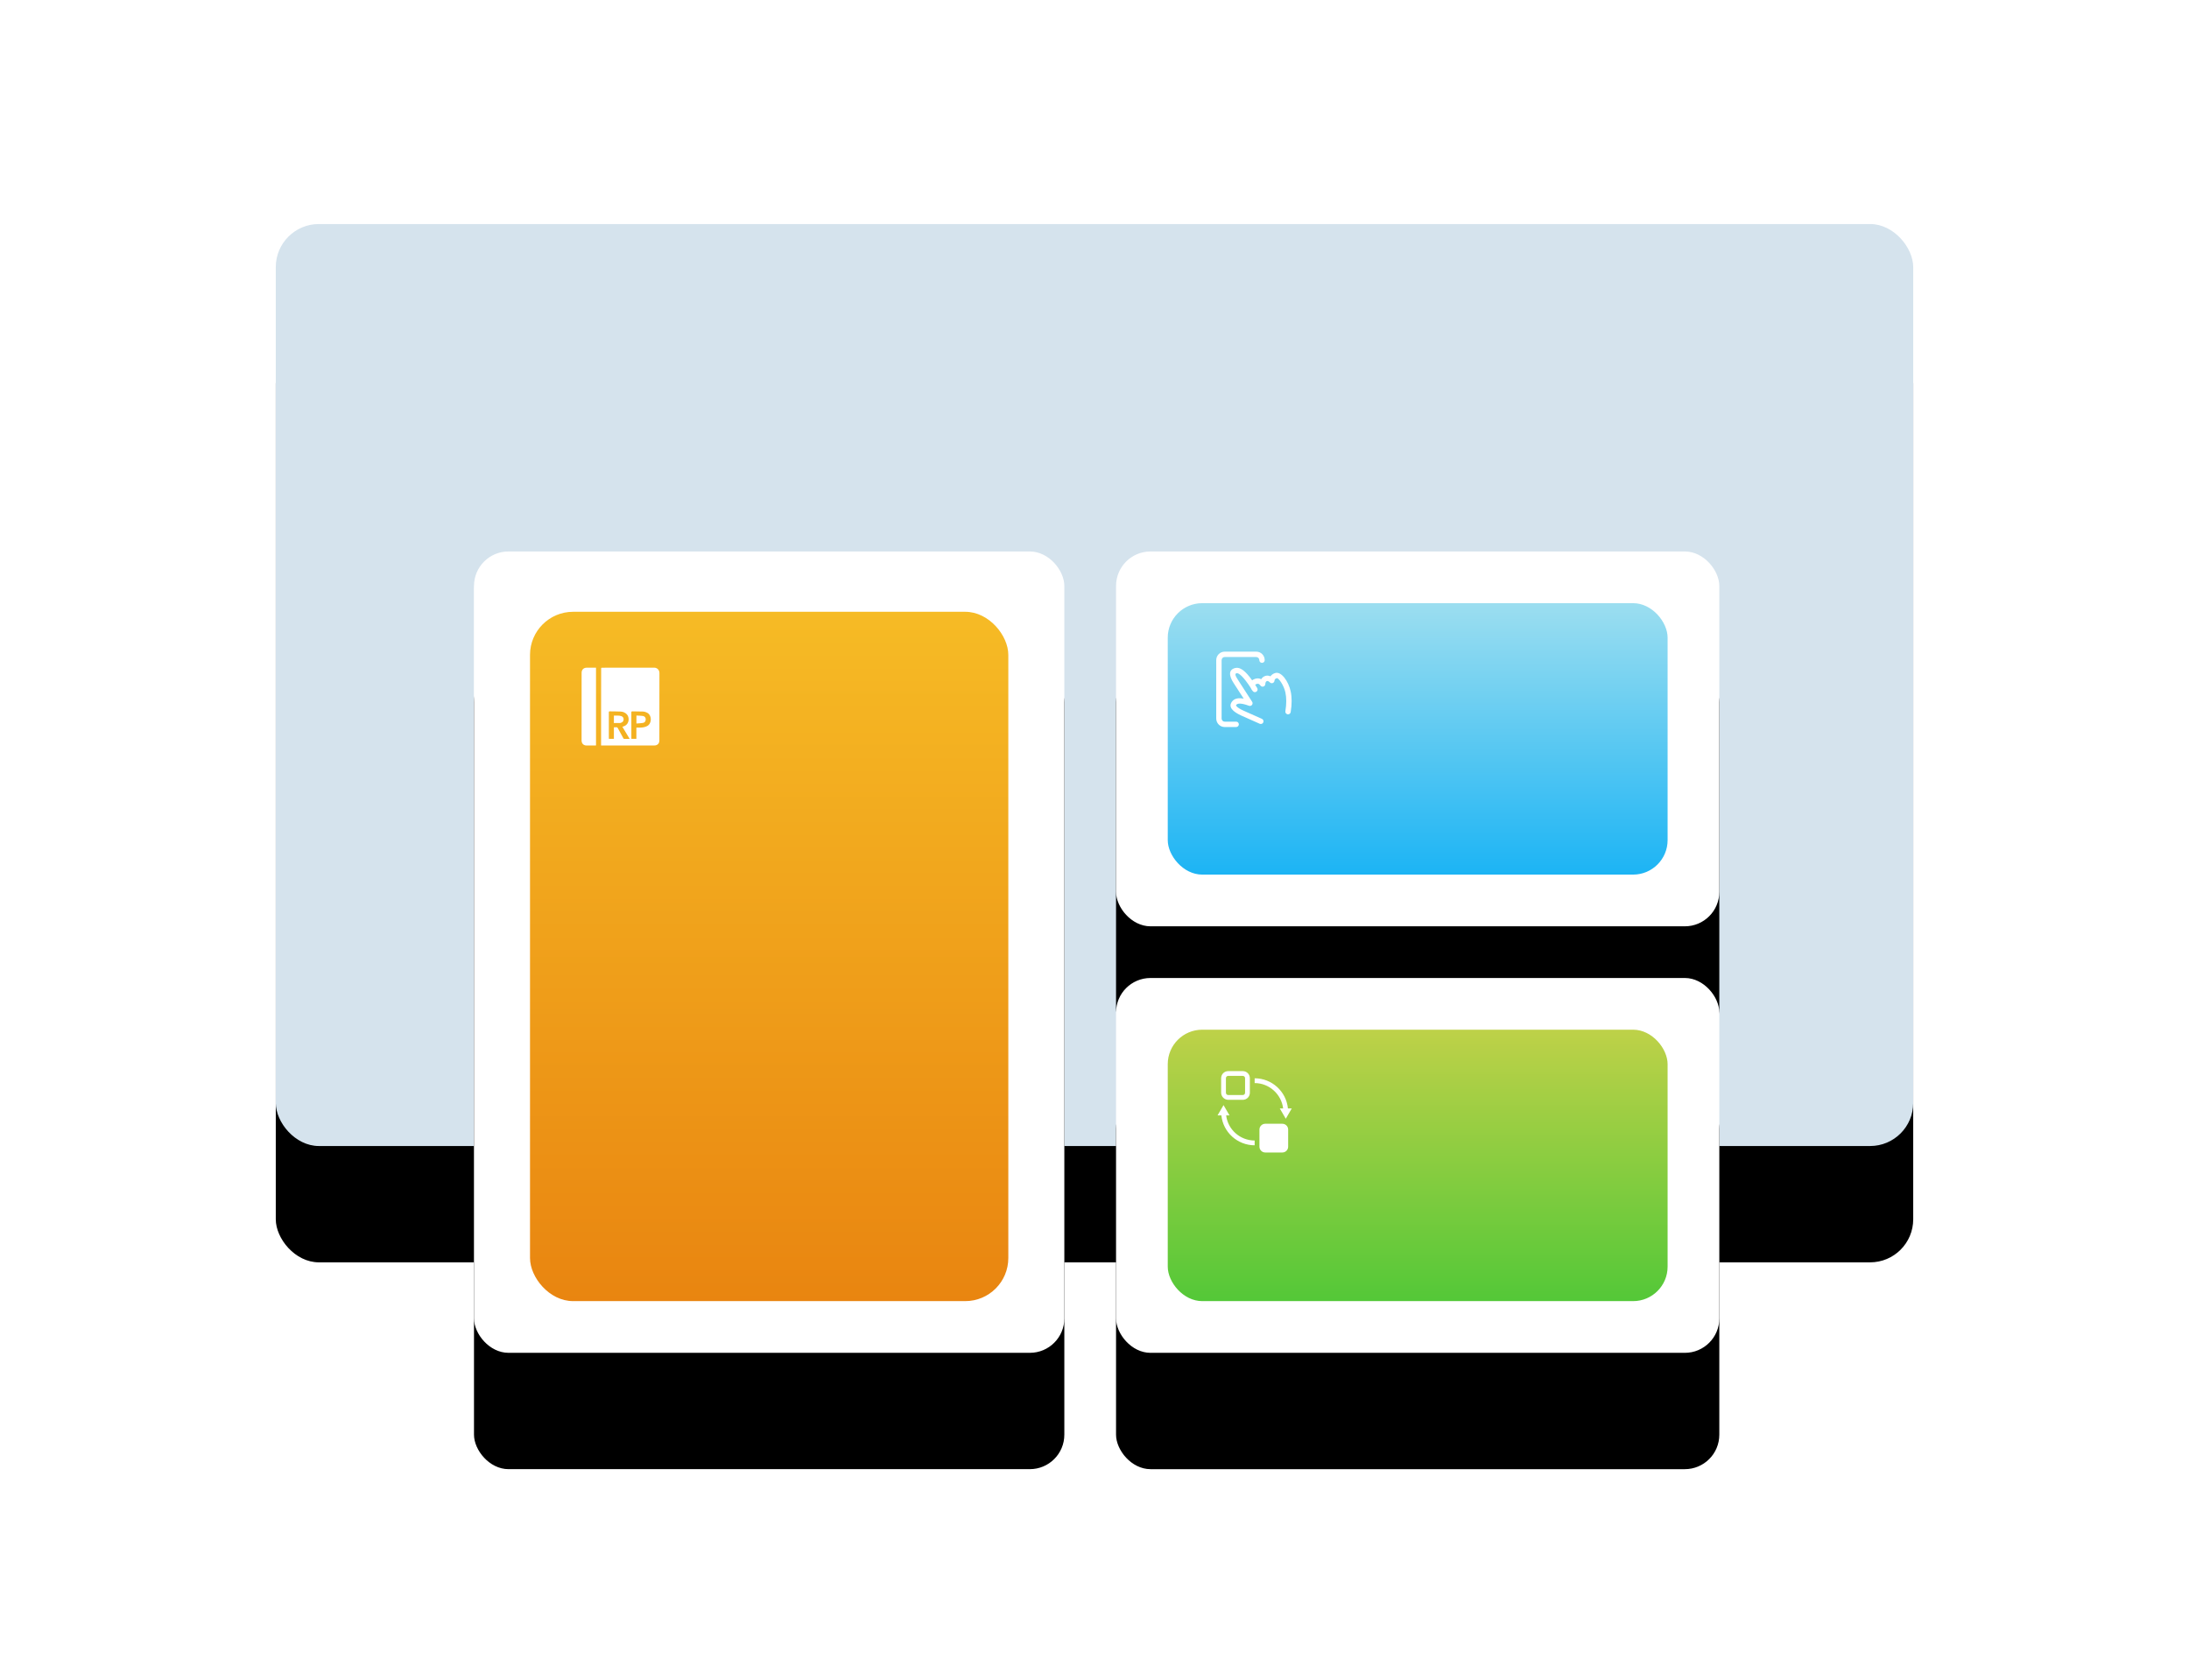 <?xml version="1.0" encoding="UTF-8"?>
<svg width="508px" height="390px" viewBox="0 0 508 390" version="1.1" xmlns="http://www.w3.org/2000/svg" xmlns:xlink="http://www.w3.org/1999/xlink">
    <title>产品原型hover</title>
    <defs>
        <rect id="path-1" x="0" y="0" width="380" height="214" rx="10"></rect>
        <filter x="-26.8%" y="-42.1%" width="153.7%" height="195.3%" filterUnits="objectBoundingBox" id="filter-2">
            <feMorphology radius="4" operator="erode" in="SourceAlpha" result="shadowSpreadOuter1"></feMorphology>
            <feOffset dx="0" dy="6" in="shadowSpreadOuter1" result="shadowOffsetOuter1"></feOffset>
            <feGaussianBlur stdDeviation="8" in="shadowOffsetOuter1" result="shadowBlurOuter1"></feGaussianBlur>
            <feColorMatrix values="0 0 0 0 0   0 0 0 0 0   0 0 0 0 0  0 0 0 0.08 0" type="matrix" in="shadowBlurOuter1" result="shadowMatrixOuter1"></feColorMatrix>
            <feOffset dx="0" dy="9" in="SourceAlpha" result="shadowOffsetOuter2"></feOffset>
            <feGaussianBlur stdDeviation="14" in="shadowOffsetOuter2" result="shadowBlurOuter2"></feGaussianBlur>
            <feColorMatrix values="0 0 0 0 0   0 0 0 0 0   0 0 0 0 0  0 0 0 0.05 0" type="matrix" in="shadowBlurOuter2" result="shadowMatrixOuter2"></feColorMatrix>
            <feMorphology radius="8" operator="dilate" in="SourceAlpha" result="shadowSpreadOuter3"></feMorphology>
            <feOffset dx="0" dy="12" in="shadowSpreadOuter3" result="shadowOffsetOuter3"></feOffset>
            <feGaussianBlur stdDeviation="24" in="shadowOffsetOuter3" result="shadowBlurOuter3"></feGaussianBlur>
            <feColorMatrix values="0 0 0 0 0   0 0 0 0 0   0 0 0 0 0  0 0 0 0.03 0" type="matrix" in="shadowBlurOuter3" result="shadowMatrixOuter3"></feColorMatrix>
            <feMerge>
                <feMergeNode in="shadowMatrixOuter1"></feMergeNode>
                <feMergeNode in="shadowMatrixOuter2"></feMergeNode>
                <feMergeNode in="shadowMatrixOuter3"></feMergeNode>
            </feMerge>
        </filter>
        <rect id="path-3" x="46" y="76" width="137" height="186" rx="8"></rect>
        <filter x="-74.5%" y="-48.4%" width="248.9%" height="209.7%" filterUnits="objectBoundingBox" id="filter-4">
            <feMorphology radius="8" operator="dilate" in="SourceAlpha" result="shadowSpreadOuter1"></feMorphology>
            <feOffset dx="0" dy="12" in="shadowSpreadOuter1" result="shadowOffsetOuter1"></feOffset>
            <feGaussianBlur stdDeviation="24" in="shadowOffsetOuter1" result="shadowBlurOuter1"></feGaussianBlur>
            <feColorMatrix values="0 0 0 0 0   0 0 0 0 0   0 0 0 0 0  0 0 0 0.03 0" type="matrix" in="shadowBlurOuter1" result="shadowMatrixOuter1"></feColorMatrix>
            <feOffset dx="0" dy="9" in="SourceAlpha" result="shadowOffsetOuter2"></feOffset>
            <feGaussianBlur stdDeviation="14" in="shadowOffsetOuter2" result="shadowBlurOuter2"></feGaussianBlur>
            <feColorMatrix values="0 0 0 0 0   0 0 0 0 0   0 0 0 0 0  0 0 0 0.05 0" type="matrix" in="shadowBlurOuter2" result="shadowMatrixOuter2"></feColorMatrix>
            <feMorphology radius="4" operator="erode" in="SourceAlpha" result="shadowSpreadOuter3"></feMorphology>
            <feOffset dx="0" dy="6" in="shadowSpreadOuter3" result="shadowOffsetOuter3"></feOffset>
            <feGaussianBlur stdDeviation="8" in="shadowOffsetOuter3" result="shadowBlurOuter3"></feGaussianBlur>
            <feColorMatrix values="0 0 0 0 0   0 0 0 0 0   0 0 0 0 0  0 0 0 0.08 0" type="matrix" in="shadowBlurOuter3" result="shadowMatrixOuter3"></feColorMatrix>
            <feMerge>
                <feMergeNode in="shadowMatrixOuter1"></feMergeNode>
                <feMergeNode in="shadowMatrixOuter2"></feMergeNode>
                <feMergeNode in="shadowMatrixOuter3"></feMergeNode>
            </feMerge>
        </filter>
        <linearGradient x1="50%" y1="0%" x2="50%" y2="100%" id="linearGradient-5">
            <stop stop-color="#F6BB25" offset="0%"></stop>
            <stop stop-color="#E98510" offset="100%"></stop>
        </linearGradient>
        <rect id="path-6" x="195" y="76" width="140" height="87.003" rx="8"></rect>
        <filter x="-72.9%" y="-103.4%" width="245.7%" height="334.5%" filterUnits="objectBoundingBox" id="filter-7">
            <feMorphology radius="8" operator="dilate" in="SourceAlpha" result="shadowSpreadOuter1"></feMorphology>
            <feOffset dx="0" dy="12" in="shadowSpreadOuter1" result="shadowOffsetOuter1"></feOffset>
            <feGaussianBlur stdDeviation="24" in="shadowOffsetOuter1" result="shadowBlurOuter1"></feGaussianBlur>
            <feColorMatrix values="0 0 0 0 0   0 0 0 0 0   0 0 0 0 0  0 0 0 0.03 0" type="matrix" in="shadowBlurOuter1" result="shadowMatrixOuter1"></feColorMatrix>
            <feOffset dx="0" dy="9" in="SourceAlpha" result="shadowOffsetOuter2"></feOffset>
            <feGaussianBlur stdDeviation="14" in="shadowOffsetOuter2" result="shadowBlurOuter2"></feGaussianBlur>
            <feColorMatrix values="0 0 0 0 0   0 0 0 0 0   0 0 0 0 0  0 0 0 0.05 0" type="matrix" in="shadowBlurOuter2" result="shadowMatrixOuter2"></feColorMatrix>
            <feMorphology radius="4" operator="erode" in="SourceAlpha" result="shadowSpreadOuter3"></feMorphology>
            <feOffset dx="0" dy="6" in="shadowSpreadOuter3" result="shadowOffsetOuter3"></feOffset>
            <feGaussianBlur stdDeviation="8" in="shadowOffsetOuter3" result="shadowBlurOuter3"></feGaussianBlur>
            <feColorMatrix values="0 0 0 0 0   0 0 0 0 0   0 0 0 0 0  0 0 0 0.08 0" type="matrix" in="shadowBlurOuter3" result="shadowMatrixOuter3"></feColorMatrix>
            <feMerge>
                <feMergeNode in="shadowMatrixOuter1"></feMergeNode>
                <feMergeNode in="shadowMatrixOuter2"></feMergeNode>
                <feMergeNode in="shadowMatrixOuter3"></feMergeNode>
            </feMerge>
        </filter>
        <linearGradient x1="50%" y1="0%" x2="50%" y2="100%" id="linearGradient-8">
            <stop stop-color="#9CDEF0" offset="0%"></stop>
            <stop stop-color="#1CB4F4" offset="100%"></stop>
        </linearGradient>
        <rect id="path-9" x="195" y="175" width="140" height="87.003" rx="8"></rect>
        <filter x="-72.9%" y="-103.4%" width="245.7%" height="334.5%" filterUnits="objectBoundingBox" id="filter-10">
            <feMorphology radius="8" operator="dilate" in="SourceAlpha" result="shadowSpreadOuter1"></feMorphology>
            <feOffset dx="0" dy="12" in="shadowSpreadOuter1" result="shadowOffsetOuter1"></feOffset>
            <feGaussianBlur stdDeviation="24" in="shadowOffsetOuter1" result="shadowBlurOuter1"></feGaussianBlur>
            <feColorMatrix values="0 0 0 0 0   0 0 0 0 0   0 0 0 0 0  0 0 0 0.03 0" type="matrix" in="shadowBlurOuter1" result="shadowMatrixOuter1"></feColorMatrix>
            <feOffset dx="0" dy="9" in="SourceAlpha" result="shadowOffsetOuter2"></feOffset>
            <feGaussianBlur stdDeviation="14" in="shadowOffsetOuter2" result="shadowBlurOuter2"></feGaussianBlur>
            <feColorMatrix values="0 0 0 0 0   0 0 0 0 0   0 0 0 0 0  0 0 0 0.05 0" type="matrix" in="shadowBlurOuter2" result="shadowMatrixOuter2"></feColorMatrix>
            <feMorphology radius="4" operator="erode" in="SourceAlpha" result="shadowSpreadOuter3"></feMorphology>
            <feOffset dx="0" dy="6" in="shadowSpreadOuter3" result="shadowOffsetOuter3"></feOffset>
            <feGaussianBlur stdDeviation="8" in="shadowOffsetOuter3" result="shadowBlurOuter3"></feGaussianBlur>
            <feColorMatrix values="0 0 0 0 0   0 0 0 0 0   0 0 0 0 0  0 0 0 0.08 0" type="matrix" in="shadowBlurOuter3" result="shadowMatrixOuter3"></feColorMatrix>
            <feMerge>
                <feMergeNode in="shadowMatrixOuter1"></feMergeNode>
                <feMergeNode in="shadowMatrixOuter2"></feMergeNode>
                <feMergeNode in="shadowMatrixOuter3"></feMergeNode>
            </feMerge>
        </filter>
        <linearGradient x1="50%" y1="0%" x2="50%" y2="99.513%" id="linearGradient-11">
            <stop stop-color="#BED148" offset="0%"></stop>
            <stop stop-color="#54C838" offset="100%"></stop>
        </linearGradient>
    </defs>
    <g id="页面规范" stroke="none" stroke-width="1" fill="none" fill-rule="evenodd">
        <g id="cute首页-标准化流程hover" transform="translate(-306, -531)">
            <g id="产品原型hover" transform="translate(370, 583)">
                <g id="矩形备份-8">
                    <use fill="black" fill-opacity="1" filter="url(#filter-2)" xlink:href="#path-1"></use>
                    <use fill="#D5E3ED" fill-rule="evenodd" xlink:href="#path-1"></use>
                </g>
                <rect id="矩形" fill="#FFFFFF" x="46.061" y="76.768" width="135.623" height="185.522" rx="8"></rect>
                <g id="矩形">
                    <use fill="black" fill-opacity="1" filter="url(#filter-4)" xlink:href="#path-3"></use>
                    <use fill="#FFFFFF" fill-rule="evenodd" xlink:href="#path-3"></use>
                </g>
                <rect id="矩形" fill="url(#linearGradient-5)" x="59" y="90" width="111" height="160" rx="10"></rect>
                <g id="矩形备份">
                    <use fill="black" fill-opacity="1" filter="url(#filter-7)" xlink:href="#path-6"></use>
                    <use fill="#FFFFFF" fill-rule="evenodd" xlink:href="#path-6"></use>
                </g>
                <rect id="矩形备份" fill="url(#linearGradient-8)" x="207" y="88" width="116" height="63" rx="8"></rect>
                <g id="矩形备份-2">
                    <use fill="black" fill-opacity="1" filter="url(#filter-10)" xlink:href="#path-9"></use>
                    <use fill="#FFFFFF" fill-rule="evenodd" xlink:href="#path-9"></use>
                </g>
                <rect id="矩形备份-2" fill="url(#linearGradient-11)" x="207" y="187" width="116" height="63" rx="8"></rect>
                <g id="人机交互" transform="translate(217, 98)" fill="#FFFFFF" fill-rule="nonzero">
                    <rect id="矩形" opacity="0" x="0" y="0" width="20" height="20"></rect>
                    <path d="M18.524,10.459 C18.019,8.123 16.356,5.806 14.964,6.208 C14.466,6.352 14.084,6.615 13.837,6.978 C13.388,6.77 12.929,6.75 12.479,6.948 C12.15,7.09 11.875,7.333 11.693,7.642 C11.176,7.38 10.581,7.386 9.957,7.678 C9.824,7.739 9.698,7.814 9.581,7.902 C8.061,5.754 6.819,4.784 5.7,5.038 C4.115,5.397 4.115,6.779 5.317,8.59 L7.626,12.16 C6.359,11.922 5.443,12.126 4.9,12.852 C4.012,14.039 4.952,15.136 7.134,16.118 L11.352,17.994 C11.666,18.128 12.029,17.985 12.168,17.673 C12.307,17.362 12.17,16.996 11.861,16.852 L7.645,14.977 C6.794,14.595 6.232,14.236 5.974,13.934 C5.824,13.759 5.819,13.71 5.901,13.601 C6.21,13.188 7.169,13.188 8.842,13.812 C9.406,14.023 9.912,13.393 9.585,12.887 L6.363,7.905 C5.562,6.699 5.562,6.351 5.976,6.258 C6.524,6.134 7.678,7.223 9.209,9.589 C9.324,9.86 9.504,10.143 9.744,10.428 C10.242,11.019 11.159,10.359 10.756,9.699 C10.608,9.458 10.458,9.218 10.306,8.98 C10.316,8.907 10.381,8.86 10.488,8.81 C10.926,8.604 11.2,8.682 11.507,9.116 C11.848,9.598 12.605,9.382 12.641,8.793 C12.666,8.379 12.78,8.181 12.983,8.092 C13.158,8.015 13.376,8.081 13.715,8.404 C13.889,8.57 14.142,8.621 14.367,8.537 C14.591,8.452 14.747,8.247 14.769,8.008 C14.797,7.684 14.945,7.514 15.312,7.408 C15.697,7.297 16.936,9.023 17.303,10.723 C17.567,11.945 17.567,13.398 17.297,15.081 C17.242,15.421 17.474,15.742 17.815,15.797 C18.156,15.852 18.477,15.62 18.531,15.279 C18.824,13.453 18.824,11.846 18.524,10.459 Z M5.875,17.5 L3.208,17.5 C2.819,17.5 2.5,17.176 2.5,16.771 L2.5,3.229 C2.5,2.824 2.819,2.5 3.208,2.5 L10.541,2.5 C10.931,2.5 11.25,2.824 11.25,3.229 C11.25,3.575 11.53,3.854 11.875,3.854 C12.22,3.854 12.5,3.575 12.5,3.229 C12.5,2.138 11.626,1.25 10.542,1.25 L3.208,1.25 C2.124,1.25 1.25,2.138 1.25,3.229 L1.25,16.771 C1.25,17.862 2.124,18.75 3.208,18.75 L5.875,18.75 C6.22,18.75 6.5,18.47 6.5,18.125 C6.5,17.78 6.22,17.5 5.875,17.5 Z" id="形状"></path>
                </g>
                <g id="交互" transform="translate(217, 196)" fill-rule="nonzero">
                    <rect id="矩形" fill="#000000" opacity="0" x="0" y="0" width="20" height="20"></rect>
                    <path d="M4.056,7.278 L7.389,7.278 C8.333,7.278 9.056,6.556 9.056,5.611 L9.056,2.278 C9.056,1.333 8.333,0.611 7.389,0.611 L4.056,0.611 C3.111,0.611 2.389,1.333 2.389,2.278 L2.389,5.611 C2.389,6.556 3.167,7.278 4.056,7.278 Z M3.5,2.278 C3.5,1.944 3.722,1.722 4.056,1.722 L7.389,1.722 C7.722,1.722 7.944,1.944 7.944,2.278 L7.944,5.611 C7.944,5.944 7.722,6.167 7.389,6.167 L4.056,6.167 C3.722,6.167 3.5,5.944 3.5,5.611 L3.5,2.278 Z M16.611,12.833 L12.611,12.833 C11.889,12.833 11.278,13.444 11.278,14.167 L11.278,18.167 C11.278,18.889 11.889,19.5 12.611,19.5 L16.611,19.5 C17.333,19.5 17.944,18.889 17.944,18.167 L17.944,14.167 C17.944,13.444 17.333,12.833 16.611,12.833 Z M16.778,9.278 L16,9.278 L17.389,11.667 L18.778,9.278 L17.889,9.278 C17.5,5.333 14.167,2.278 10.167,2.278 L10.167,3.389 C13.556,3.389 16.389,6 16.778,9.278 L16.778,9.278 Z M3.556,10.889 L4.333,10.889 L2.944,8.5 L1.556,10.889 L2.444,10.889 C2.833,14.778 6.167,17.833 10.167,17.833 L10.167,16.722 C6.778,16.722 3.944,14.167 3.556,10.889 Z" id="形状" fill="#FFFFFF"></path>
                </g>
                <g id="AxureRP" transform="translate(69, 101)" fill-rule="nonzero">
                    <rect id="矩形" fill="#000000" opacity="0" x="0" y="0" width="22" height="22"></rect>
                    <path d="M6.492,20.029 L6.492,19.75 C6.494,17.389 6.494,15.028 6.496,12.668 C6.5,9.201 6.506,5.735 6.51,2.269 C6.51,1.981 6.51,1.981 6.802,1.981 C10.797,1.979 14.791,1.983 18.785,1.968 C19.488,1.966 20.036,2.474 20.034,3.221 C20.013,8.436 20.021,13.649 20.021,18.863 C20.021,19.574 19.57,20.027 18.861,20.029 C14.825,20.031 10.786,20.031 6.75,20.031 C6.678,20.029 6.607,20.029 6.492,20.029 Z M13.127,18.505 C12.551,17.544 11.995,16.62 11.439,15.693 C11.59,15.639 11.727,15.598 11.858,15.542 C13.151,14.99 13.077,13.435 12.468,12.797 C12.07,12.38 11.568,12.184 11.016,12.156 C10.184,12.114 9.348,12.13 8.515,12.11 C8.327,12.106 8.293,12.176 8.293,12.345 C8.299,14.321 8.297,16.297 8.297,18.273 C8.297,18.342 8.305,18.412 8.309,18.487 L9.467,18.487 L9.467,15.808 C9.675,15.808 9.86,15.82 10.043,15.804 C10.21,15.788 10.297,15.854 10.374,15.999 C10.795,16.785 11.224,17.564 11.655,18.344 C11.689,18.406 11.755,18.493 11.808,18.495 C12.231,18.511 12.656,18.505 13.127,18.505 Z M14.686,15.882 C15.024,15.882 15.33,15.89 15.637,15.88 C16.174,15.862 16.696,15.782 17.183,15.524 C18.323,14.92 18.277,13.073 17.29,12.492 C16.944,12.289 16.571,12.168 16.176,12.154 C15.379,12.126 14.579,12.132 13.782,12.112 C13.58,12.106 13.514,12.158 13.514,12.37 C13.522,14.331 13.52,16.291 13.52,18.253 C13.52,18.33 13.526,18.406 13.53,18.491 L14.684,18.491 C14.686,17.621 14.686,16.767 14.686,15.882 Z M5.316,1.975 L5.316,20.021 C5.244,20.025 5.175,20.034 5.107,20.034 C4.444,20.034 3.779,20.036 3.117,20.034 C2.424,20.031 1.966,19.572 1.966,18.875 C1.969,13.633 1.971,8.39 1.975,3.145 C1.975,2.444 2.442,1.979 3.141,1.977 C3.789,1.975 4.44,1.975 5.088,1.975 L5.316,1.975 Z" id="形状" fill="#FFFFFF"></path>
                    <path d="M9.467,14.823 L9.467,13.099 C10.045,13.131 10.621,13.02 11.181,13.212 C11.534,13.332 11.713,13.588 11.719,13.929 C11.725,14.319 11.56,14.581 11.199,14.726 C11.089,14.771 10.968,14.815 10.851,14.819 C10.398,14.829 9.945,14.823 9.467,14.823 Z M14.696,14.932 L14.696,13.083 C15.195,13.111 15.687,13.107 16.166,13.175 C16.613,13.24 16.845,13.542 16.853,13.945 C16.863,14.388 16.66,14.71 16.207,14.795 C15.719,14.883 15.214,14.887 14.696,14.932 Z" id="形状" fill="#FFFFFF"></path>
                </g>
            </g>
        </g>
    </g>
</svg>